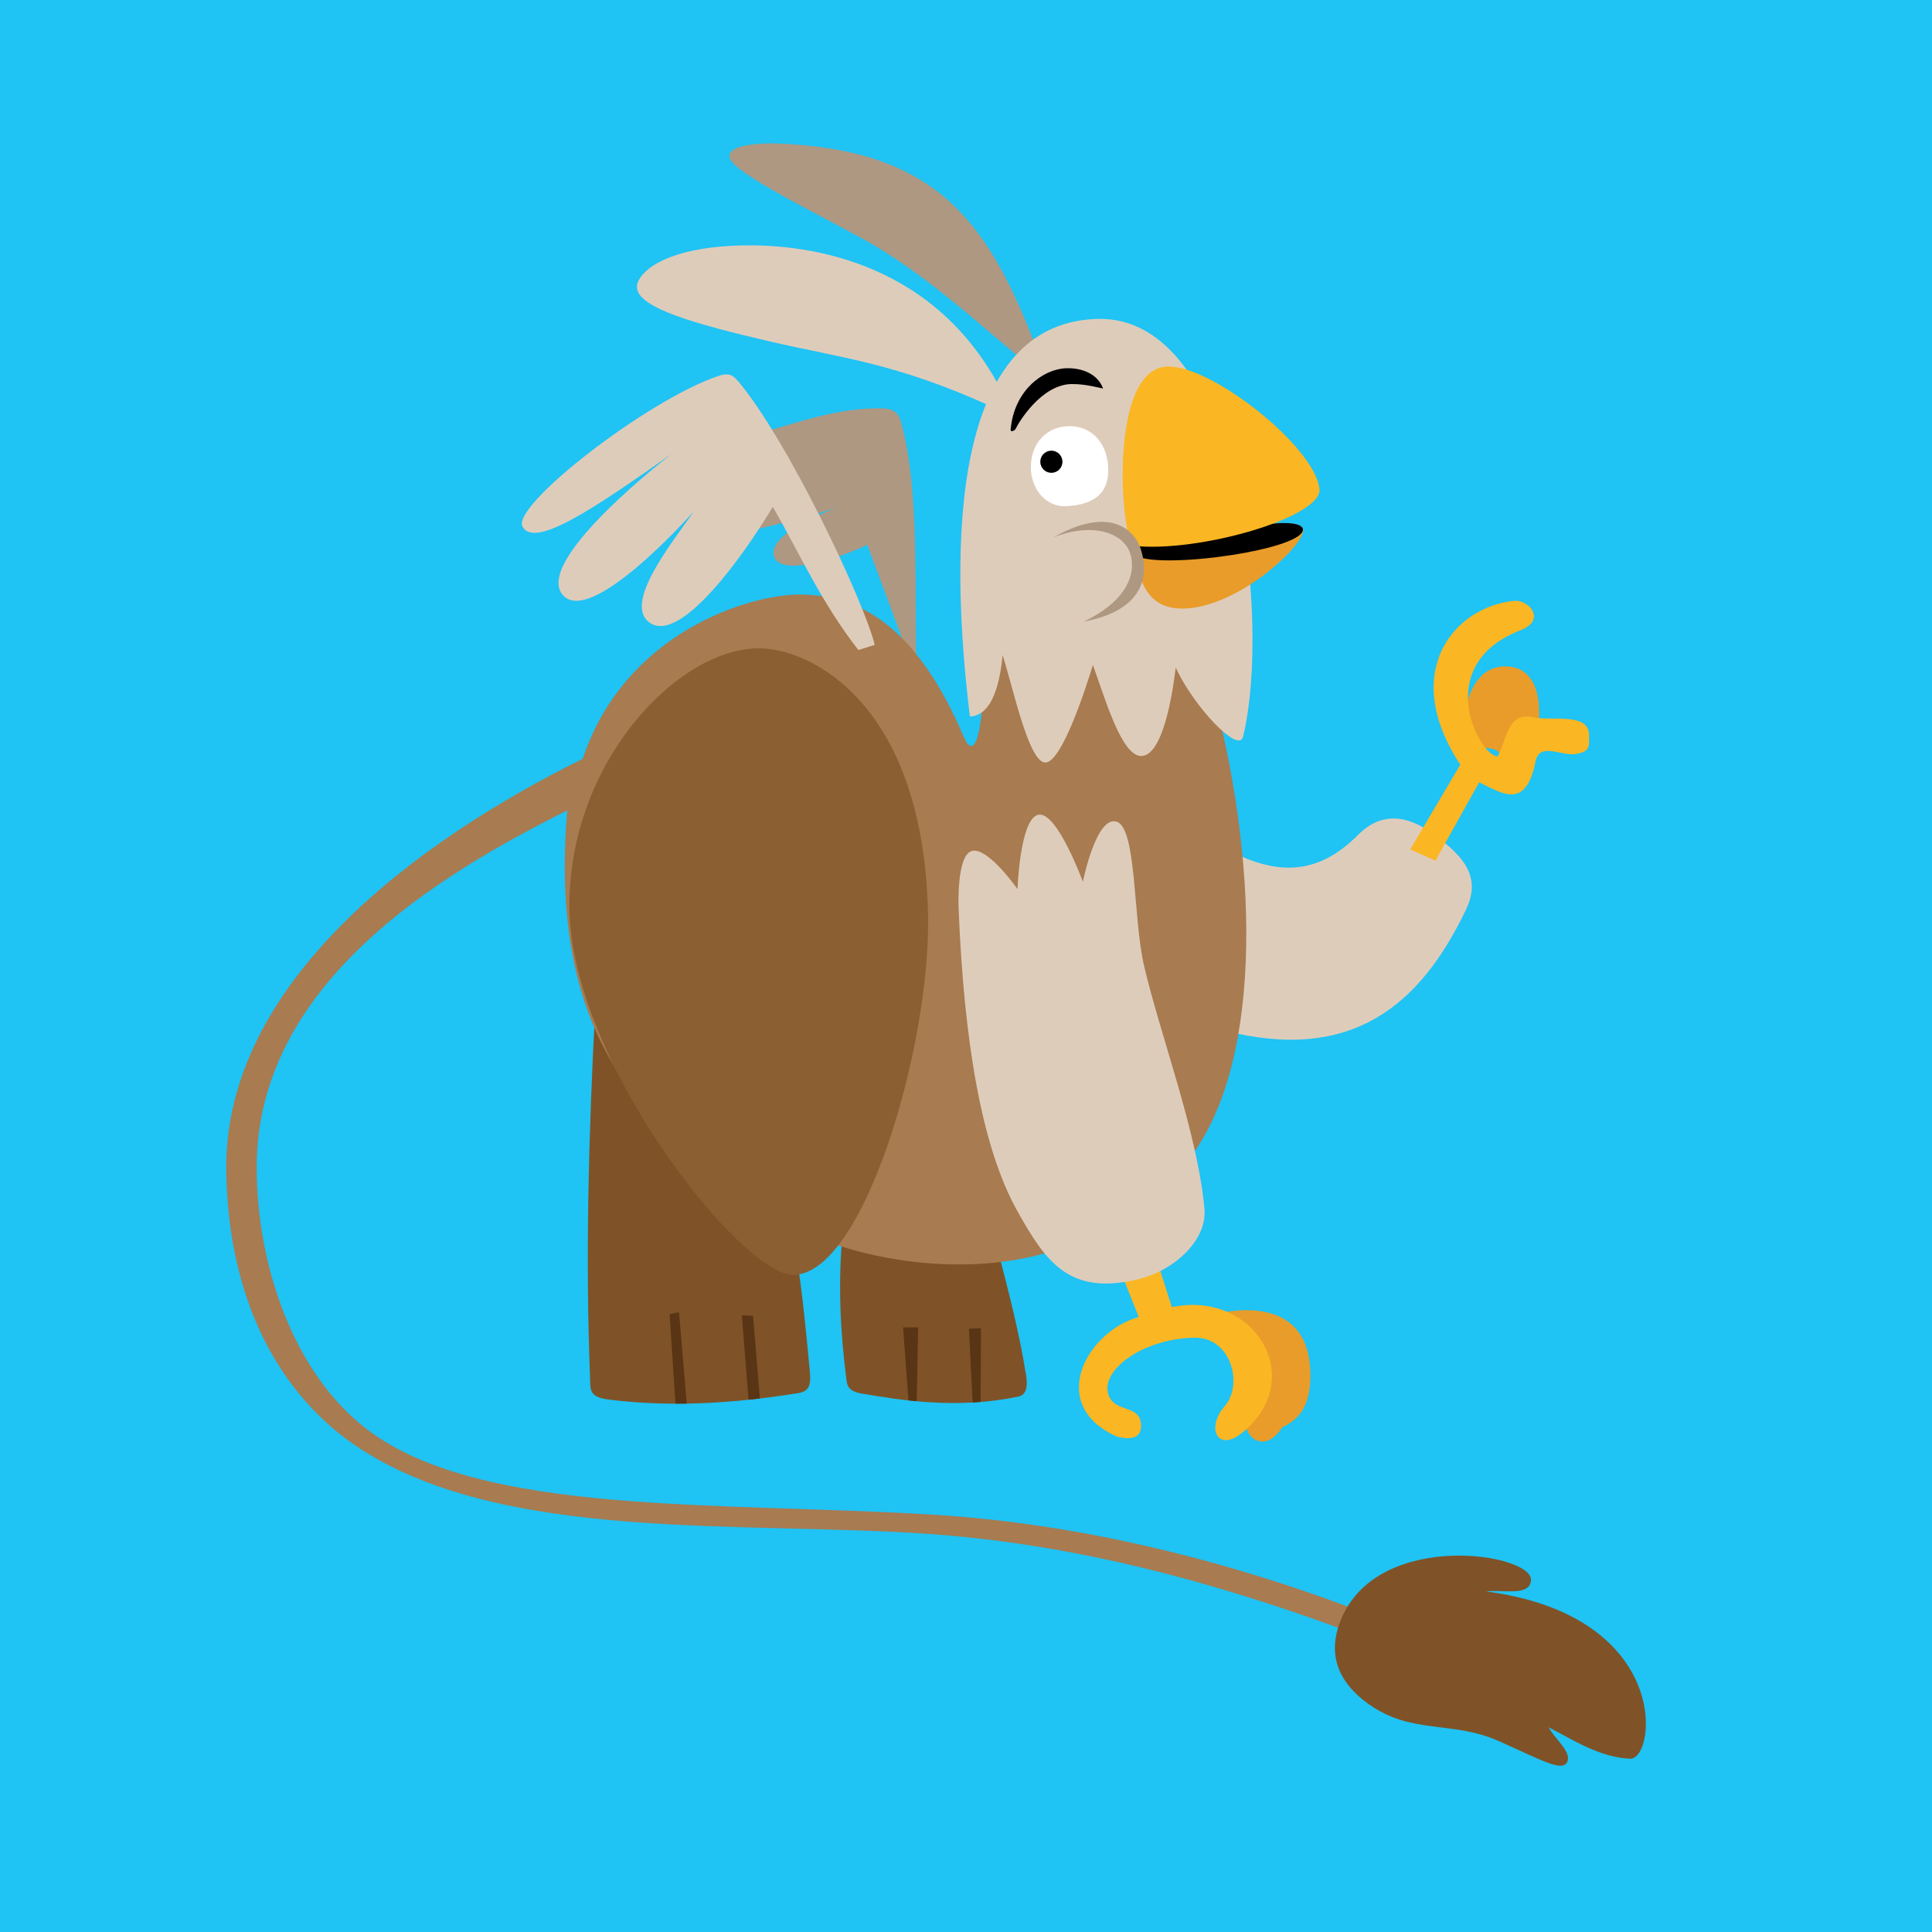 <?xml version="1.0" encoding="UTF-8" standalone="no"?>
<!-- Created with Inkscape (http://www.inkscape.org/) -->

<svg
   xmlns:dc="http://purl.org/dc/elements/1.1/"
   xmlns:cc="http://creativecommons.org/ns#"
   xmlns:rdf="http://www.w3.org/1999/02/22-rdf-syntax-ns#"
   xmlns:svg="http://www.w3.org/2000/svg"
   xmlns="http://www.w3.org/2000/svg"
   xmlns:sodipodi="http://sodipodi.sourceforge.net/DTD/sodipodi-0.dtd"
   xmlns:inkscape="http://www.inkscape.org/namespaces/inkscape"
   id="svg3390"
   version="1.1"
   inkscape:version="0.91+devel+osxmenu r12922"
   width="1038"
   height="1038"
   viewBox="0 0 1038 1038"
   sodipodi:docname="fatg.svg">
  <defs
     id="defs3394" />
  <sodipodi:namedview
     pagecolor="#ffffff"
     bordercolor="#666666"
     borderopacity="1"
     objecttolerance="10"
     gridtolerance="10"
     guidetolerance="10"
     inkscape:pageopacity="0"
     inkscape:pageshadow="2"
     inkscape:window-width="1905"
     inkscape:window-height="1099"
     id="namedview3392"
     inkscape:document-units="px"
     showgrid="false"
     inkscape:snap-smooth-nodes="true"
     inkscape:zoom="0.61786691"
     inkscape:cx="645.93908"
     inkscape:cy="566.16572"
     inkscape:window-x="7"
     inkscape:window-y="23"
     inkscape:window-maximized="0"
     inkscape:current-layer="svg3390" />
  <rect
     style="opacity:1;fill:#1fc3f4;fill-opacity:1;stroke:none;stroke-width:2;stroke-linecap:round;stroke-linejoin:round;stroke-miterlimit:4;stroke-dasharray:none;stroke-opacity:0.337"
     id="rect6508"
     width="1038"
     height="1038"
     x="0"
     y="0" />
  <path
     style="fill:#ae9882;fill-rule:evenodd;stroke:none;stroke-width:1px;stroke-linecap:butt;stroke-linejoin:miter;stroke-opacity:1;fill-opacity:1"
     d="m 409.267,232.373 c 17.33,-4.627 40.741,-13.57 64.63,-12.982 4.167,0.102 8.433,1.124 10.014,6.694 10.809,38.075 6.97,95.931 8.517,132.745 l -5.858,-10.636 -20.609,-55.533 c -9.628,5.047 -46.959,18.724 -50.186,5.93 -3.227,-12.794 33.521,-25.699 33.521,-25.699 -19.388,6.08 -38.776,10.614 -58.163,14.868 z"
     id="path6454"
     inkscape:connector-curvature="0"
     sodipodi:nodetypes="cssccczccc" />
  <g
     id="g6486">
    <path
       sodipodi:nodetypes="ccssscc"
       inkscape:connector-curvature="0"
       id="path6462"
       d="m 319.779,542.388 c -3.507,66.114 -5.314,132.944 -2.773,197.32 0.256,6.912 -0.796,10.878 10.166,12.246 34.877,4.354 68.594,1.79 101.664,-3.466 6.415,-1.02 6.915,-5.041 6.238,-12.015 -2.412,-24.849 -4.521,-49.459 -9.473,-74.862 z"
       style="fill:#7f5327;fill-rule:evenodd;stroke:none;stroke-width:1px;stroke-linecap:butt;stroke-linejoin:miter;stroke-opacity:1;fill-opacity:1" />
    <path
       id="path6464"
       d="M 364.834 705.051 L 359.752 705.975 L 362.893 754.148 C 364.928 754.153 366.96 754.139 368.988 754.105 L 364.834 705.051 z "
       style="fill:#593515;fill-rule:evenodd;stroke:none;stroke-width:1px;stroke-linecap:butt;stroke-linejoin:miter;stroke-opacity:1;fill-opacity:1" />
    <path
       id="path6466"
       d="M 398.568 706.668 L 402.16 752.037 C 404.193 751.824 406.223 751.596 408.25 751.355 L 404.576 706.898 L 398.568 706.668 z "
       style="fill:#593515;fill-rule:evenodd;stroke:none;stroke-width:1px;stroke-linecap:butt;stroke-linejoin:miter;stroke-opacity:1;fill-opacity:1" />
    <path
       sodipodi:nodetypes="csssscc"
       inkscape:connector-curvature="0"
       id="path6474"
       d="m 452.635,662.999 c -2.43,26.736 -1.191,52.435 2.079,77.865 0.419,3.256 0.67,6.555 8.318,7.856 21.401,3.639 51.282,8.481 84.104,1.617 3.194,-0.668 5.392,-3.46 4.159,-11.322 -3.672,-23.416 -9.857,-46.827 -15.943,-70.241 z"
       style="fill:#7f5327;fill-rule:evenodd;stroke:none;stroke-width:1px;stroke-linecap:butt;stroke-linejoin:miter;stroke-opacity:1;fill-opacity:1" />
    <path
       id="path6476"
       d="M 485.215 713.137 L 488.086 752.385 C 489.549 752.546 491.031 752.695 492.533 752.834 L 493.301 713.137 L 485.215 713.137 z "
       style="fill:#593515;fill-rule:evenodd;stroke:none;stroke-width:1px;stroke-linecap:butt;stroke-linejoin:miter;stroke-opacity:1;fill-opacity:1" />
    <path
       id="path6478"
       d="M 527.035 713.6 L 520.566 713.83 L 522.568 753.518 C 523.988 753.439 525.416 753.347 526.854 753.232 L 527.035 713.6 z "
       style="fill:#593515;fill-rule:evenodd;stroke:none;stroke-width:1px;stroke-linecap:butt;stroke-linejoin:miter;stroke-opacity:1;fill-opacity:1" />
  </g>
  <path
     style="fill:#deccbb;fill-rule:evenodd;stroke:none;stroke-width:1px;stroke-linecap:butt;stroke-linejoin:miter;stroke-opacity:1;fill-opacity:1"
     d="m 656.618,455.198 c 24.028,12.635 47.719,18.812 72.958,-6.58 12.089,-12.162 26.084,-11.64 42.058,0.572 14.047,10.739 24.616,21.516 16.022,39.483 -24.494,51.21 -61.242,82.696 -130.179,64.947 -14.314,-31.532 -34.994,-62.485 -0.858,-98.421 z"
     id="path6502"
     inkscape:connector-curvature="0"
     sodipodi:nodetypes="cssscc" />
  <path
     style="fill:#a87b50;fill-rule:evenodd;stroke:none;stroke-width:1px;stroke-linecap:butt;stroke-linejoin:miter;stroke-opacity:1;fill-opacity:1"
     d="m 650.88,369.329 c 24.106,87.393 29.501,198.618 -11.553,252.773 l -69.778,48.752 c -48.214,16.326 -100.039,6.079 -128.928,-5.083 -48.427,-37.768 -149.98,-65.533 -135.86,-230.361 -4.571,-8.923 -1.278,-18.188 8.318,-27.727 22.473,-67.762 89.381,-88.59 117.376,-88.263 33.868,0.395 63.176,19.944 87.339,76.479 5.504,12.878 9.65,-0.822 10.397,-26.109 l 3.928,-22.412 100.509,2.542 z"
     id="path6460"
     inkscape:connector-curvature="0"
     sodipodi:nodetypes="ccccccsscccc" />
  <g
     id="g6436">
    <g
       id="g6432">
      <path
         style="fill:#deccbb;fill-rule:evenodd;stroke:none;stroke-width:1px;stroke-linecap:butt;stroke-linejoin:miter;stroke-opacity:1;fill-opacity:1"
         d="m 537.34,208.521 c -38.105,-71.879 -109.793,-77.321 -138.831,-76.654 -42.863,0.985 -56.79,15.471 -56.293,22.713 0.751,10.926 31.34,19.529 71.186,28.822 38.516,8.983 67.9,11.51 119.975,35.33 z"
         id="path3400"
         inkscape:connector-curvature="0"
         sodipodi:nodetypes="cssscc" />
      <path
         style="fill:#ae9882;fill-rule:evenodd;stroke:none;stroke-width:1px;stroke-linecap:butt;stroke-linejoin:miter;stroke-opacity:1;fill-opacity:1"
         d="m 548.467,192.671 c -24.305,-20.28 -47.496,-41.615 -75.972,-59.144 -21.359,-13.148 -80.213,-40.284 -80.608,-49.338 -0.197,-4.518 7.104,-7.008 23.262,-7.191 85.317,2.609 114.293,39.253 140.507,107.014 z"
         id="path6417"
         inkscape:connector-curvature="0"
         sodipodi:nodetypes="cssccc" />
    </g>
    <path
       sodipodi:nodetypes="ccssczczc"
       inkscape:connector-curvature="0"
       id="path3402"
       d="m 538.712,351.924 c -2.516,25.381 -9.877,32.728 -17.651,33.033 -13.734,-113.504 -2.554,-211.895 68.703,-213.619 76.144,-1.842 93.371,161.935 78.082,224.496 -2.298,9.402 -26.639,-16.319 -36.173,-37.204 -2.173,18.315 -7.636,47.315 -18.44,47.547 -10.804,0.232 -19.914,-32.266 -26.059,-48.918 -3.871,12.791 -16.861,52.676 -25.602,52.423 -8.741,-0.252 -16.763,-37.96 -22.859,-57.757 z"
       style="fill:#deccbb;fill-rule:evenodd;stroke:none;stroke-width:1px;stroke-linecap:butt;stroke-linejoin:miter;stroke-opacity:1;fill-opacity:1" />
    <g
       id="g6425">
      <g
         id="g3432">
        <path
           sodipodi:nodetypes="csscc"
           inkscape:connector-curvature="0"
           id="path3406"
           d="m 608.744,297.299 c 3.596,11.018 5.198,29.759 26.642,29.671 30.237,-0.124 68.153,-36.262 64.535,-43.132 -3.147,-5.975 -29.214,-1.459 -54.229,4.277 -14.07,3.226 -39.592,-4.484 -36.947,9.185 z"
           style="fill:#e99c29;fill-rule:evenodd;stroke:none;stroke-width:1px;stroke-linecap:butt;stroke-linejoin:miter;stroke-opacity:1;fill-opacity:1" />
        <path
           id="path3408"
           d="M 690.986 281.027 C 680.584 280.805 662.89 284.17 645.691 288.113 C 632.568 291.122 609.49 284.625 608.59 294.828 L 610.445 298.627 C 624.492 306.164 703.165 294.939 699.92 283.838 C 698.937 281.971 695.715 281.128 690.986 281.027 z "
           style="fill:#000000;fill-rule:evenodd;stroke:none;stroke-width:1px;stroke-linecap:butt;stroke-linejoin:miter;stroke-opacity:1;fill-opacity:1" />
      </g>
      <path
         style="fill:#fbb623;fill-rule:evenodd;stroke:none;stroke-width:1px;stroke-linecap:butt;stroke-linejoin:miter;stroke-opacity:1;fill-opacity:1"
         d="m 608.426,293.194 c 35.353,4.076 101.968,-15.3 100.48,-30.433 -2.216,-22.528 -57.873,-66.63 -81.69,-65.842 -31.143,1.031 -25.492,86.879 -18.79,96.275 z"
         id="path3436"
         inkscape:connector-curvature="0"
         sodipodi:nodetypes="cssc" />
      <path
         style="fill:#ae9882;fill-rule:evenodd;stroke:none;stroke-width:1px;stroke-linecap:butt;stroke-linejoin:miter;stroke-opacity:1;fill-opacity:1"
         d="m 565.949,288.739 c 21.256,-8.422 37.755,-2.383 41.293,8.676 3.453,10.794 -1.948,25.669 -25.119,36.581 31.982,-5.899 35.487,-24.306 30.884,-38.67 -4.164,-12.994 -19.153,-22.575 -47.059,-6.586 z"
         id="path3404"
         inkscape:connector-curvature="0"
         sodipodi:nodetypes="cscsc" />
    </g>
    <g
       id="g6420">
      <path
         style="fill:#000000;fill-rule:evenodd;stroke:none;stroke-width:1px;stroke-linecap:butt;stroke-linejoin:miter;stroke-opacity:1;fill-opacity:1"
         d="m 542.978,230.927 c 1.738,-20.95 17.164,-32.518 29.598,-33.068 8.002,-0.354 17.062,2.606 20.079,10.887 -9.112,-2.108 -12.714,-2.386 -17.157,-2.41 -16.105,0.49 -28.082,20.4 -29.856,24.108 -0.468,0.977 -2.779,1.869 -2.664,0.484 z"
         id="path6411"
         inkscape:connector-curvature="0"
         sodipodi:nodetypes="ssccss" />
      <path
         style="fill:#ffffff;fill-rule:evenodd;stroke:none;stroke-width:1px;stroke-linecap:butt;stroke-linejoin:miter;stroke-opacity:1;fill-opacity:1"
         d="m 575.094,228.963 c 12.382,0.256 20.246,10.165 20.333,23.452 0.103,15.749 -12.189,18.928 -22.297,19.524 -11.948,0.704 -19.188,-10.102 -19.293,-20.564 -0.138,-13.769 9.171,-22.662 21.257,-22.412 z"
         id="path6413"
         inkscape:connector-curvature="0"
         sodipodi:nodetypes="sssss" />
      <circle
         style="opacity:1;fill:#000000;fill-opacity:1;stroke:none;stroke-width:2;stroke-linecap:round;stroke-linejoin:round;stroke-miterlimit:4;stroke-dasharray:none;stroke-opacity:0.337"
         id="path6415"
         cx="564.87"
         cy="248.083"
         r="5.95" />
    </g>
  </g>
  <path
     style="fill:#deccbb;fill-rule:evenodd;stroke:none;stroke-width:1px;stroke-linecap:butt;stroke-linejoin:miter;stroke-opacity:1;fill-opacity:1"
     d="m 469.965,346.454 c -5.744,-23.605 -47.575,-111.699 -73.916,-142.233 -2.956,-3.426 -5.568,-3.771 -10.435,-2.109 -38.347,13.094 -111.01,69.678 -104.882,80.828 6.508,11.842 37.917,-9.33 80.406,-39.306 0,0 -73.779,56.424 -59.15,75.555 14.629,19.131 70.703,-44.362 70.703,-44.362 -10.383,15.396 -39.16,50.031 -23.105,60.074 16.054,10.043 48.43,-33.896 65.619,-62.616 14.746,25.663 26.03,51.423 45.98,76.941 z"
     id="path6452"
     inkscape:connector-curvature="0"
     sodipodi:nodetypes="csssczczccc" />
  <path
     style="fill:#e99c29;fill-rule:evenodd;stroke:none;stroke-width:1px;stroke-linecap:butt;stroke-linejoin:miter;stroke-opacity:1;fill-opacity:1"
     d="m 655.039,705.513 c 14.301,-2.995 49.461,-6.034 48.984,34.196 -0.164,13.834 -4.689,22.458 -15.019,27.033 -12.248,18.621 -25.1,-1.337 -17.56,-7.163 3.139,-19.098 0.108,-37.425 -16.405,-54.067 z"
     id="path6500"
     inkscape:connector-curvature="0"
     sodipodi:nodetypes="csccc" />
  <path
     style="fill:#fbb623;fill-rule:evenodd;stroke:none;stroke-width:1px;stroke-linecap:butt;stroke-linejoin:miter;stroke-opacity:1;fill-opacity:1"
     d="m 600.279,678.71 11.553,28.882 c -28.127,7.756 -49.733,47.312 -11.784,64.233 8.251,2.113 13.759,0.533 12.939,-7.163 -1.123,-10.541 -15.394,-5.246 -17.791,-16.636 -2.62,-12.449 18.464,-28.425 45.98,-29.344 20.507,-0.685 26.826,25.386 16.867,36.738 -10.28,11.717 -3.851,24.747 8.78,14.787 36.439,-28.732 7.65,-77.313 -37.2,-67.93 l -9.473,-29.575 z"
     id="path6498"
     inkscape:connector-curvature="0"
     sodipodi:nodetypes="cccsssssccc" />
  <path
     style="fill:#deccbb;fill-rule:evenodd;stroke:none;stroke-width:1px;stroke-linecap:butt;stroke-linejoin:miter;stroke-opacity:1;fill-opacity:1"
     d="m 515.02,487.86 c 2.884,71.764 12.361,128.544 31.665,162.989 15.267,27.241 27.956,45.818 65.84,36.18 18.227,-4.637 36.118,-20.637 34.589,-37.55 -3.718,-41.135 -24.032,-94.062 -32.51,-130.888 -5.92,-25.713 -3.819,-74.006 -14.787,-77.172 -10.969,-3.166 -18.022,32.348 -18.022,32.348 0,0 -13.77,-37.746 -23.799,-36.044 -10.028,1.701 -11.322,39.972 -11.322,39.972 0,0 -15.601,-22.36 -24.261,-20.564 -8.659,1.796 -7.394,30.73 -7.394,30.73 z"
     id="path6456"
     inkscape:connector-curvature="0"
     sodipodi:nodetypes="csssszczczc" />
  <path
     style="fill:#8c5f32;fill-rule:evenodd;stroke:none;stroke-width:1px;stroke-linecap:butt;stroke-linejoin:miter;stroke-opacity:1;fill-opacity:1"
     d="m 407.118,348.303 c 27.623,-0.353 89.19,28.777 91.498,143.254 1.416,70.244 -34.521,193.046 -72.32,193.393 -28.135,0.258 -120.137,-115.807 -120.379,-197.783 -0.23,-77.942 58.079,-138.312 101.202,-138.864 z"
     id="path6458"
     inkscape:connector-curvature="0"
     sodipodi:nodetypes="sssss" />
  <path
     style="fill:#a87b50;fill-rule:evenodd;stroke:none;stroke-width:1px;stroke-linecap:butt;stroke-linejoin:miter;stroke-opacity:1;fill-opacity:1"
     d="m 313.079,407.684 c -89.062,44.028 -193.527,120.81 -191.524,222.52 1.424,72.284 31.118,120.143 68.856,146.044 77.71,53.335 209.077,40.555 310.839,48.052 76.868,5.663 149.068,25.197 218.929,50.648 l 6.535,-10.783 C 651.887,835.961 574.587,818.308 502.23,813.842 c -116.053,-7.163 -244.006,0.793 -305.092,-45.933 -39.832,-30.468 -59,-88.481 -59.246,-139.994 -0.471,-98.795 97.221,-157.715 166.868,-192.506 z"
     id="path6494"
     inkscape:connector-curvature="0"
     sodipodi:nodetypes="csssccssscc" />
  <path
     style="fill:#7f5327;fill-rule:evenodd;stroke:none;stroke-width:1px;stroke-linecap:butt;stroke-linejoin:miter;stroke-opacity:1;fill-opacity:1"
     d="m 721.121,868.637 c 20.931,-46.856 102.34,-34.031 101.433,-19.64 -0.561,8.893 -15.119,4.905 -24.03,6.007 18.433,2.498 33.924,7.208 46.376,13.763 50.472,26.573 42,76.499 31.027,76.117 -16.321,-0.568 -30.964,-10.239 -43.9,-16.867 3.173,6.177 12.634,13.232 9.935,18.715 -2.699,5.483 -14.478,-1.442 -36.738,-11.322 -25.259,-11.211 -46.926,-3.229 -70.241,-20.102 -20.2,-14.619 -20.632,-31.52 -13.863,-46.673 z"
     id="path6496"
     inkscape:connector-curvature="0"
     sodipodi:nodetypes="sscssczsss" />
  <path
     style="fill:#e99c29;fill-rule:evenodd;stroke:none;stroke-width:1px;stroke-linecap:butt;stroke-linejoin:miter;stroke-opacity:1;fill-opacity:1"
     d="m 807.01,406.998 c -1.825,-5.71 -7.463,-4.559 -11.734,-5.867 -4.545,-6.68 -8.463,-13.221 -7.688,-20.433 1.541,-8.668 6.898,-23.174 21.849,-22.659 13.469,0.464 18.957,12.611 17.196,31.762 z"
     id="path6506"
     inkscape:connector-curvature="0"
     sodipodi:nodetypes="cccscc" />
  <path
     style="fill:#fbb623;fill-rule:evenodd;stroke:none;stroke-width:1px;stroke-linecap:butt;stroke-linejoin:miter;stroke-opacity:1;fill-opacity:1"
     d="m 757.647,456.362 13.555,6.069 23.468,-42.08 c 11.557,5.159 24.979,15.789 30.346,-11.329 2.018,-10.197 13.421,-3.139 20.636,-3.844 9.617,-0.939 7.901,-5.477 8.092,-9.509 0.636,-13.371 -19.803,-8.008 -30.346,-10.318 -13.709,-3.004 -13.82,12.395 -18.815,21.04 -9.865,-0.324 -35.858,-49.117 12.341,-67.773 14.13,-5.469 4.565,-16.554 -3.439,-15.78 -31.986,3.092 -61.822,37.896 -28.93,88.004 z"
     id="path6504"
     inkscape:connector-curvature="0"
     sodipodi:nodetypes="cccsssscsscc" />
</svg>
